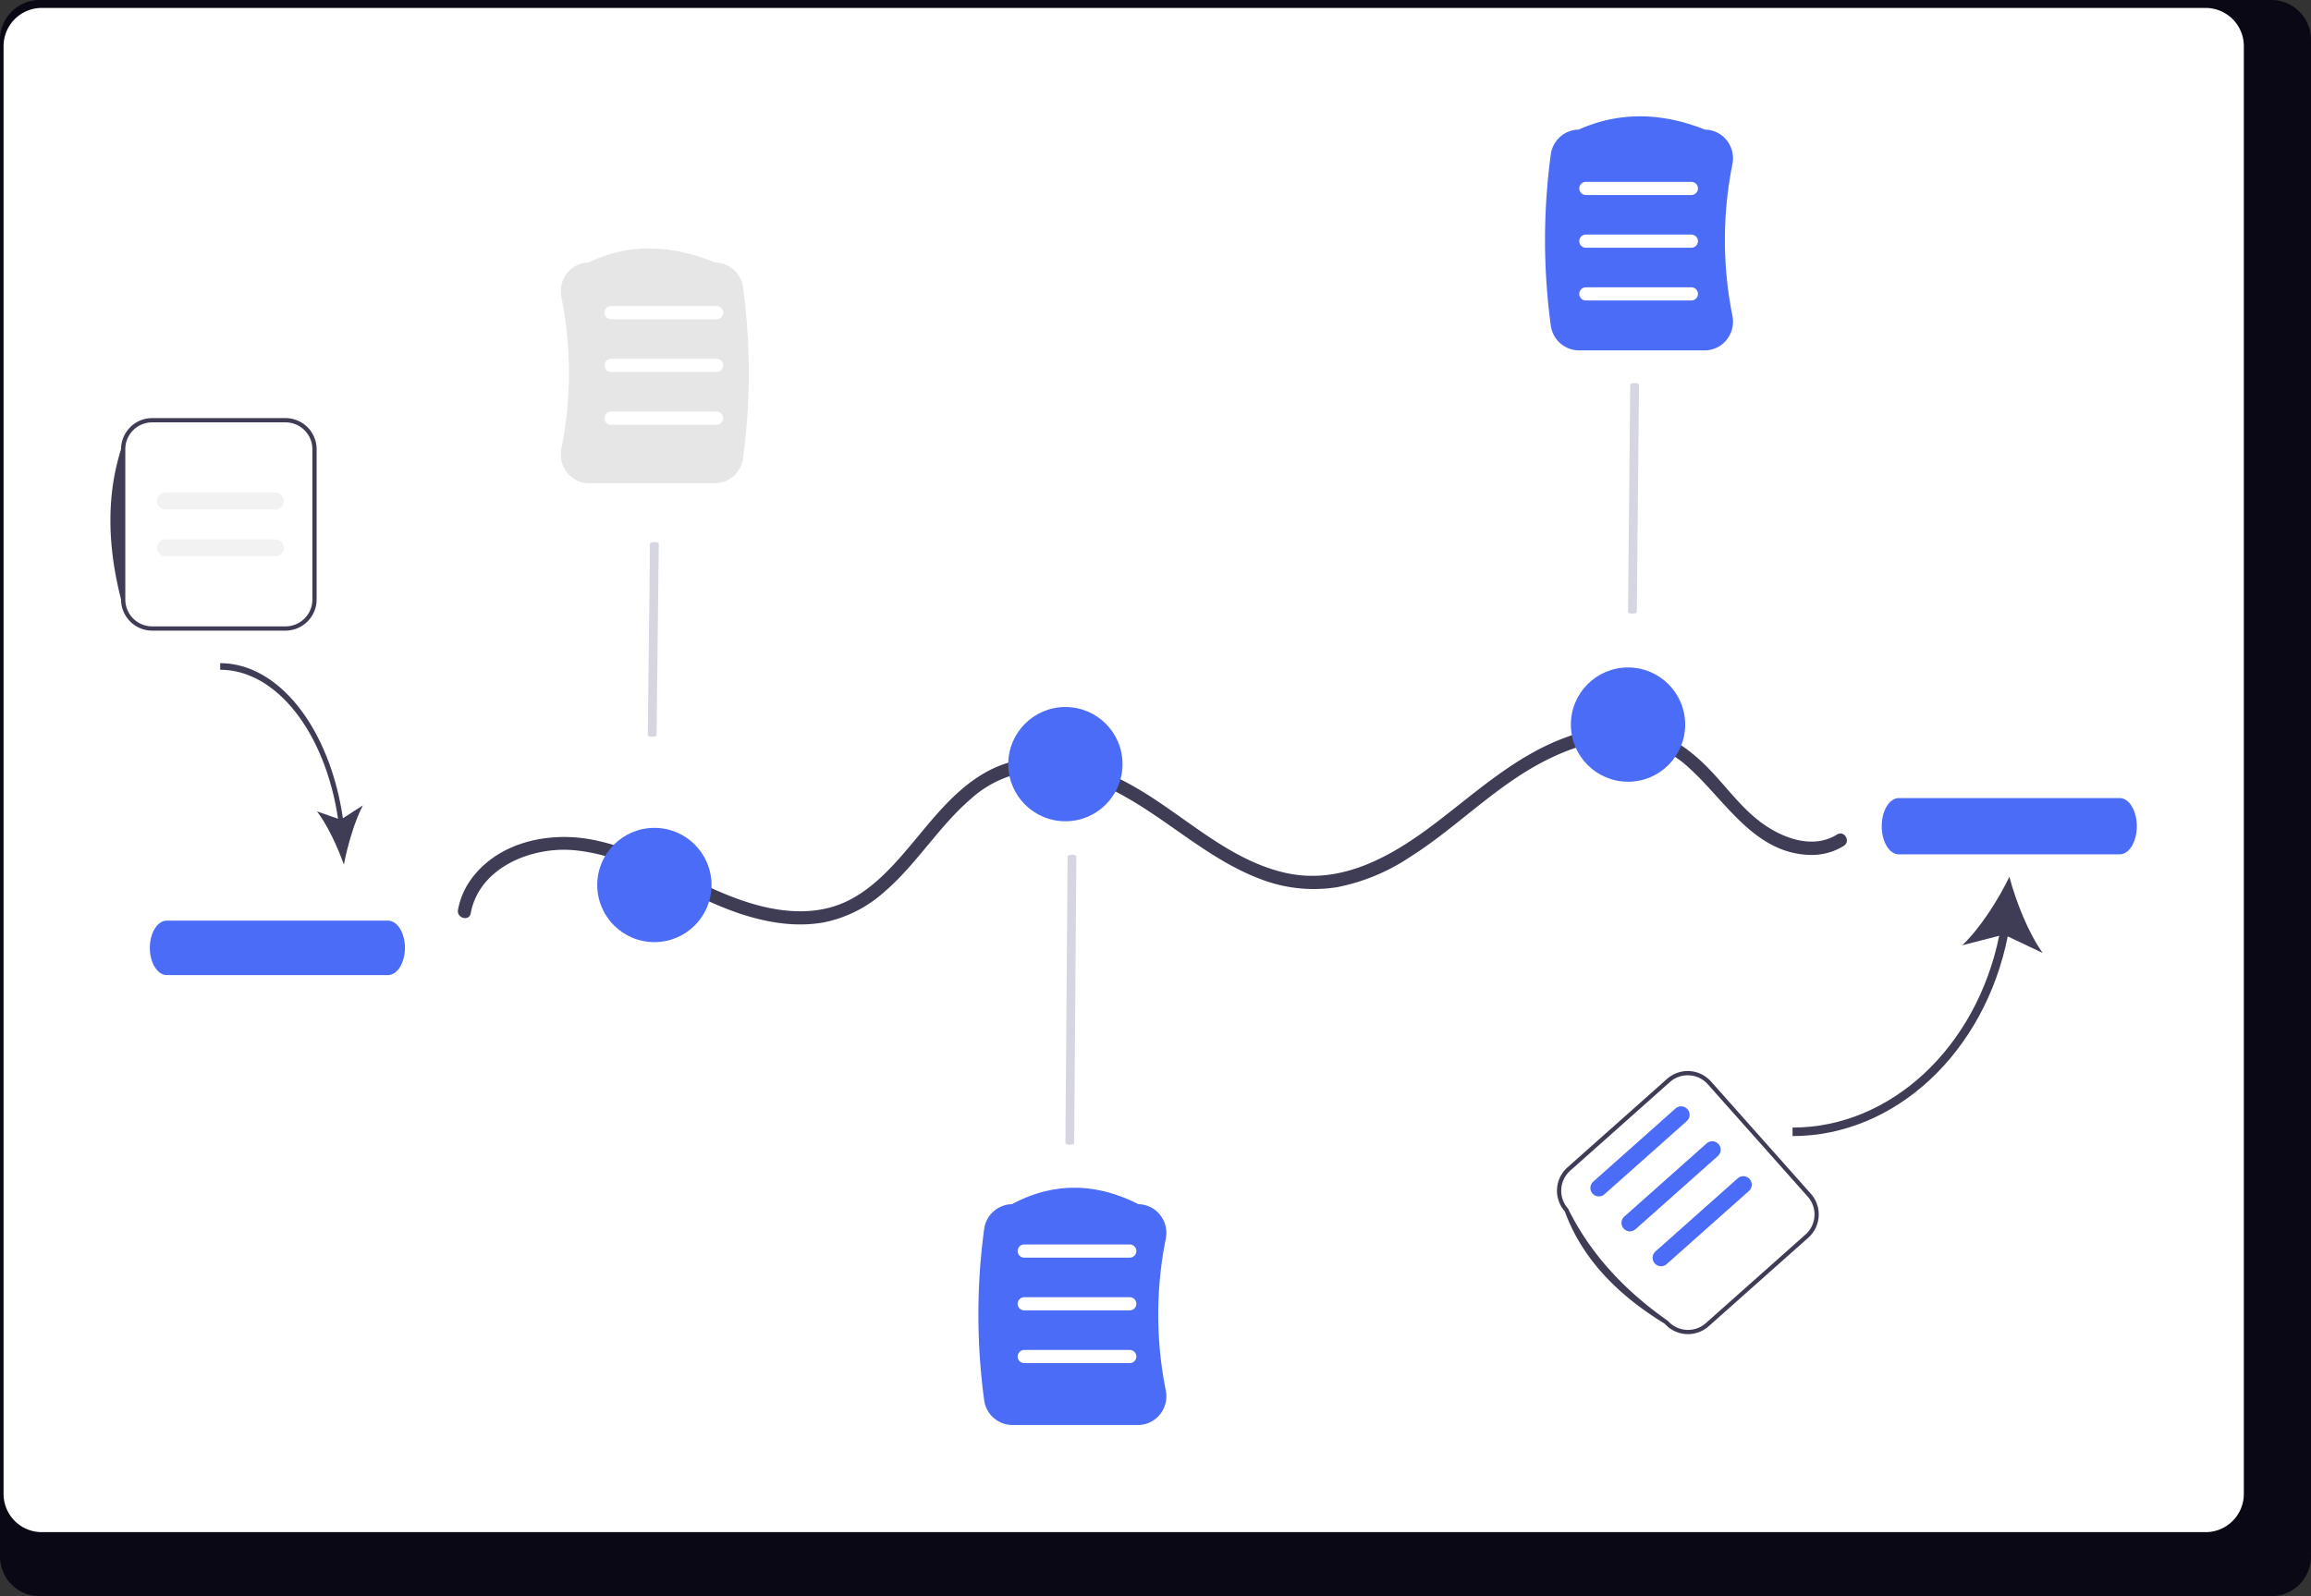 <svg xmlns="http://www.w3.org/2000/svg" width="799.468" height="552.327" viewBox="0 0 799.468 552.327" xmlns:xlink="http://www.w3.org/1999/xlink" role="img" artist="Katerina Limpitsouni" source="https://undraw.co/"><rect x="0" y="0" width="799.468" height="552.327" fill="#333333" stroke="none"/><g transform="translate(-560.266 -263.837)"><path d="M1352.3,232.384H580.059a13.747,13.747,0,0,0-13.613,13.848v524.66a13.74,13.74,0,0,0,13.613,13.819H1352.3a13.741,13.741,0,0,0,13.613-13.819V246.232a13.747,13.747,0,0,0-13.611-13.848Z" transform="translate(-6.179 31.453)" fill="#090814"/><path d="M1328.244,232.384h-748.6a13.225,13.225,0,0,0-13.2,13.223V746.614a13.219,13.219,0,0,0,13.2,13.2h748.6a13.219,13.219,0,0,0,13.2-13.2V245.608a13.224,13.224,0,0,0-13.193-13.223Z" transform="translate(-4.945 34.196)" fill="#fff"/><path d="M510.315,232.511h-.005c-.84,0-1.518-.232-1.515-.516l.76-78.747c0-.284.683-.513,1.521-.513h.005c.84,0,1.518.232,1.515.516L511.836,232C511.833,232.281,511.153,232.511,510.315,232.511Z" transform="translate(614.674 243.665)" fill="#d6d6e3"/><path d="M382.315,476.129h-.005c-.84,0-1.518-.3-1.515-.667l.76-99.066c0-.366.683-.663,1.521-.663h.005c.84,0,1.518.3,1.515.667l-.76,99.065C383.833,475.833,383.153,476.129,382.315,476.129Z" transform="translate(548.032 183.844)" fill="#d6d6e3"/><path d="M287.315,250.062h-.005c-.84,0-1.518-.2-1.516-.442l.76-66.448c0-.242.683-.438,1.521-.439h.005c.84,0,1.518.2,1.515.442l-.76,66.448C288.833,249.866,288.153,250.062,287.315,250.062Z" transform="translate(498.572 268.691)" fill="#d6d6e3"/><path d="M247.025,397.987c2.928-15.81,20.9-23.1,35.469-21.863,20.815,1.77,38.186,15.474,57.559,21.934,9.362,3.122,19.434,4.836,29.244,3.039a44.535,44.535,0,0,0,20.778-10.49c11.264-9.627,18.879-22.756,30.151-32.373a37.536,37.536,0,0,1,21.732-9.489c9.946-.661,19.686,2.71,28.4,7.228,17.319,8.975,31.5,23.256,49.944,30.183a51.08,51.08,0,0,0,26.616,2.75,69.3,69.3,0,0,0,25.019-10.384c15.883-10.034,28.972-23.958,45.672-32.758,8.212-4.327,17.335-7.637,26.716-7.7a35.4,35.4,0,0,1,24.35,9.749c12.648,11.5,22.62,29.646,41.937,29.965a20.96,20.96,0,0,0,11.419-3.134c2.492-1.541.2-5.489-2.3-3.939-7.874,4.869-17.357,1.8-24.533-2.926-7.643-5.029-13.069-12.716-19.307-19.265-6.2-6.506-13.427-11.986-22.341-14.016a48.592,48.592,0,0,0-26.618,2.224c-18.247,6.358-32.06,19.444-47.2,30.83-14.925,11.221-32.351,20.929-51.608,16.256-19.174-4.653-33.72-19.173-50.3-28.919-16.031-9.421-35.681-15.438-52.943-5.524-13.044,7.491-21.291,20.72-31.309,31.5-4.943,5.318-10.456,10.26-17.133,13.281-9.278,4.2-19.764,3.708-29.429,1.22-20.16-5.19-37.164-18.764-57.693-22.825-15.238-3.014-33.273.784-42.574,14.254a25.9,25.9,0,0,0-4.111,9.985c-.532,2.87,3.864,4.1,4.4,1.213Z" transform="translate(476.074 181.895)" fill="#3f3d56"/><ellipse cx="19.768" cy="19.768" rx="19.768" ry="19.768" transform="translate(766.879 550.307)" fill="#4a6cf7"/><ellipse cx="19.768" cy="19.768" rx="19.768" ry="19.768" transform="translate(909.059 508.489)" fill="#4a6cf7"/><ellipse cx="19.768" cy="19.768" rx="19.768" ry="19.768" transform="translate(1103.7 494.803)" fill="#4a6cf7"/><path d="M319.229,228.88h-43.36a9.789,9.789,0,0,1-7.6-3.594,10.017,10.017,0,0,1-2.067-8.349,133.3,133.3,0,0,0,0-52.521,10.018,10.018,0,0,1,2.067-8.35,9.788,9.788,0,0,1,7.419-3.591c13.182-6.456,27.881-6.456,43.693,0a9.9,9.9,0,0,1,9.647,8.513,220.459,220.459,0,0,1,0,59.376A9.9,9.9,0,0,1,319.229,228.88Z" transform="translate(488.266 202.183)" fill="#e6e6e6"/><g transform="translate(-3.18 18)"><path d="M547.17,202.823h-43.36a9.906,9.906,0,0,1-9.8-8.515,220.47,220.47,0,0,1,0-59.377,9.906,9.906,0,0,1,9.634-8.514c13.643-6.115,28.334-6.114,43.676,0a9.791,9.791,0,0,1,7.45,3.593,10.017,10.017,0,0,1,2.067,8.349,133.3,133.3,0,0,0,0,52.521,10.016,10.016,0,0,1-2.067,8.349A9.789,9.789,0,0,1,547.17,202.823Z" transform="translate(605.93 164.265)" fill="#4a6cf7"/><path d="M538.571,141.3h-36.5a2.281,2.281,0,0,1,0-4.562h36.5a2.281,2.281,0,1,1,0,4.562Z" transform="translate(609.988 172.023)" fill="#fff"/><path d="M538.571,153.3h-36.5a2.281,2.281,0,0,1,0-4.562h36.5a2.281,2.281,0,0,1,0,4.562Z" transform="translate(609.988 178.271)" fill="#fff"/><path d="M538.571,165.3h-36.5a2.281,2.281,0,0,1,0-4.562h36.5a2.281,2.281,0,1,1,0,4.562Z" transform="translate(609.988 184.519)" fill="#fff"/></g><path d="M314.717,165.3h-36.5a2.281,2.281,0,1,1,0-4.562h36.5a2.281,2.281,0,1,1,0,4.562Z" transform="translate(493.442 209.004)" fill="#fff"/><path d="M314.717,177.3h-36.5a2.281,2.281,0,1,1,0-4.562h36.5a2.281,2.281,0,0,1,0,4.562Z" transform="translate(493.442 215.251)" fill="#fff"/><path d="M314.717,189.3h-36.5a2.281,2.281,0,1,1,0-4.562h36.5a2.281,2.281,0,0,1,0,4.562Z" transform="translate(493.442 221.499)" fill="#fff"/><g transform="translate(0 -1)"><path d="M416.17,592.924h-43.36a9.906,9.906,0,0,1-9.8-8.515,220.462,220.462,0,0,1,0-59.376,9.906,9.906,0,0,1,9.6-8.515c14.119-7.582,28.834-7.584,43.742,0a9.787,9.787,0,0,1,7.413,3.592,10.016,10.016,0,0,1,2.067,8.349,133.311,133.311,0,0,0,0,52.523,10.016,10.016,0,0,1-2.067,8.349A9.789,9.789,0,0,1,416.17,592.924Z" transform="translate(537.727 165.01)" fill="#4a6cf7"/><path d="M408.717,528.3h-36.5a2.281,2.281,0,1,1,0-4.562h36.5a2.281,2.281,0,1,1,0,4.562Z" transform="translate(542.381 171.728)" fill="#fff"/><path d="M408.717,540.3h-36.5a2.281,2.281,0,0,1,0-4.562h36.5a2.281,2.281,0,0,1,0,4.562Z" transform="translate(542.381 177.976)" fill="#fff"/><path d="M408.717,552.3h-36.5a2.281,2.281,0,1,1,0-4.562h36.5a2.281,2.281,0,1,1,0,4.562Z" transform="translate(542.381 184.223)" fill="#fff"/></g><g transform="translate(1180.386 540)"><path d="M620.23,242.795l12.1,5.734c-4.965-6.929-9.243-17.75-11.533-26.36-3.878,8.021-10.129,17.835-16.317,23.7l12.793-3.291c-7.883,38.635-37.533,66.371-71.487,66.371v2.942C581.256,311.887,612.181,282.989,620.23,242.795Z" transform="translate(-545.791 -194.927)" fill="#3f3d56"/><path d="M541.783,301.168h76.481c3.244,0,5.883,4.367,5.883,9.734s-2.639,9.734-5.883,9.734H541.783c-3.244,0-5.883-4.367-5.883-9.734S538.539,301.168,541.783,301.168Z" transform="translate(-505.056 -301.168)" fill="#4a6cf7"/></g><g transform="translate(-201.383 -174.318)"><g transform="translate(1300.276 808.773)"><path d="M411.775,245.415,377.3,276.067a10.777,10.777,0,0,1-15.2-.891c-14.328-11.379-26.081-24.2-34.561-38.867a10.777,10.777,0,0,1,.891-15.2l34.471-30.652a10.777,10.777,0,0,1,15.2.891l34.561,38.867a10.777,10.777,0,0,1-.891,15.2Z" transform="translate(-324.831 -187.744)" fill="#fff"/><path d="M411.775,245.415,377.3,276.067a10.777,10.777,0,0,1-15.2-.891c-16.346-10.008-28.593-22.519-34.561-38.867a10.777,10.777,0,0,1,.891-15.2l34.471-30.652a10.777,10.777,0,0,1,15.2.891l34.561,38.867a10.777,10.777,0,0,1-.891,15.2Zm-82.36-23.2a9.3,9.3,0,0,0-.77,13.121c7.645,15.508,19.432,28.288,34.561,38.867a9.3,9.3,0,0,0,13.121.769L410.8,244.316a9.3,9.3,0,0,0,.769-13.121l-34.561-38.867a9.3,9.3,0,0,0-13.121-.77Z" transform="translate(-324.831 -187.744)" fill="#3f3d56"/><path d="M373.287,209.4l-28.4,25.256a2.924,2.924,0,1,1-3.885-4.37l28.4-25.256a2.924,2.924,0,1,1,3.885,4.37Z" transform="translate(-317.68 -179.954)" fill="#4a6cf7"/><path d="M380.6,217.618l-28.4,25.256a2.924,2.924,0,1,1-3.886-4.37l28.4-25.256a2.924,2.924,0,1,1,3.885,4.37Z" transform="translate(-314.239 -176.084)" fill="#4a6cf7"/><path d="M365.978,201.178l-28.4,25.256a2.924,2.924,0,1,1-3.885-4.37l28.4-25.256a2.924,2.924,0,1,1,3.885,4.37Z" transform="translate(-321.122 -183.824)" fill="#4a6cf7"/></g></g><g transform="translate(599.257 473.287)"><path d="M213.069,311.743l6.905-4.454c-2.832,5.382-5.273,13.788-6.579,20.477-2.212-6.231-5.778-13.855-9.308-18.409l7.3,2.557c-4.5-30.012-21.411-51.558-40.78-51.558v-2.285C190.837,258.071,208.478,280.519,213.069,311.743Z" transform="translate(-133.431 -238.048)" fill="#3f3d56"/><path d="M166.6,355.915h76.481c3.244,0,5.883-4.227,5.883-9.422s-2.639-9.422-5.883-9.422H166.6c-3.244,0-5.883,4.227-5.883,9.422S163.354,355.915,166.6,355.915Z" transform="translate(-147.872 -227.955)" fill="#4a6cf7"/></g><g transform="translate(598.463 408.515)"><path d="M219.162,273.04H265.29a10.777,10.777,0,0,0,10.765-10.765V210.265A10.777,10.777,0,0,0,265.29,199.5H219.162A10.777,10.777,0,0,0,208.4,210.265v52.011A10.777,10.777,0,0,0,219.162,273.04Z" transform="translate(-204.715 -199.5)" fill="#fff"/><path d="M222.845,273.04h46.128a10.777,10.777,0,0,0,10.764-10.765V210.265A10.777,10.777,0,0,0,268.972,199.5H222.845a10.777,10.777,0,0,0-10.764,10.764c-5.169,16.364-4.644,33.8,0,52.011A10.777,10.777,0,0,0,222.845,273.04Zm46.128-72.069a9.3,9.3,0,0,1,9.294,9.294v52.011a9.3,9.3,0,0,1-9.294,9.294H222.845a9.3,9.3,0,0,1-9.294-9.294V210.265a9.3,9.3,0,0,1,9.294-9.294Z" transform="translate(-208.398 -199.5)" fill="#3f3d56"/><path d="M219,222.872h38.007a2.924,2.924,0,0,0,0-5.847H219a2.924,2.924,0,1,0,0,5.847Z" transform="translate(-199.896 -191.25)" fill="#f2f2f2"/><path d="M219,233.872h38.007a2.924,2.924,0,0,0,0-5.847H219a2.924,2.924,0,1,0,0,5.847Z" transform="translate(-199.896 -186.071)" fill="#f2f2f2"/></g></g></svg>